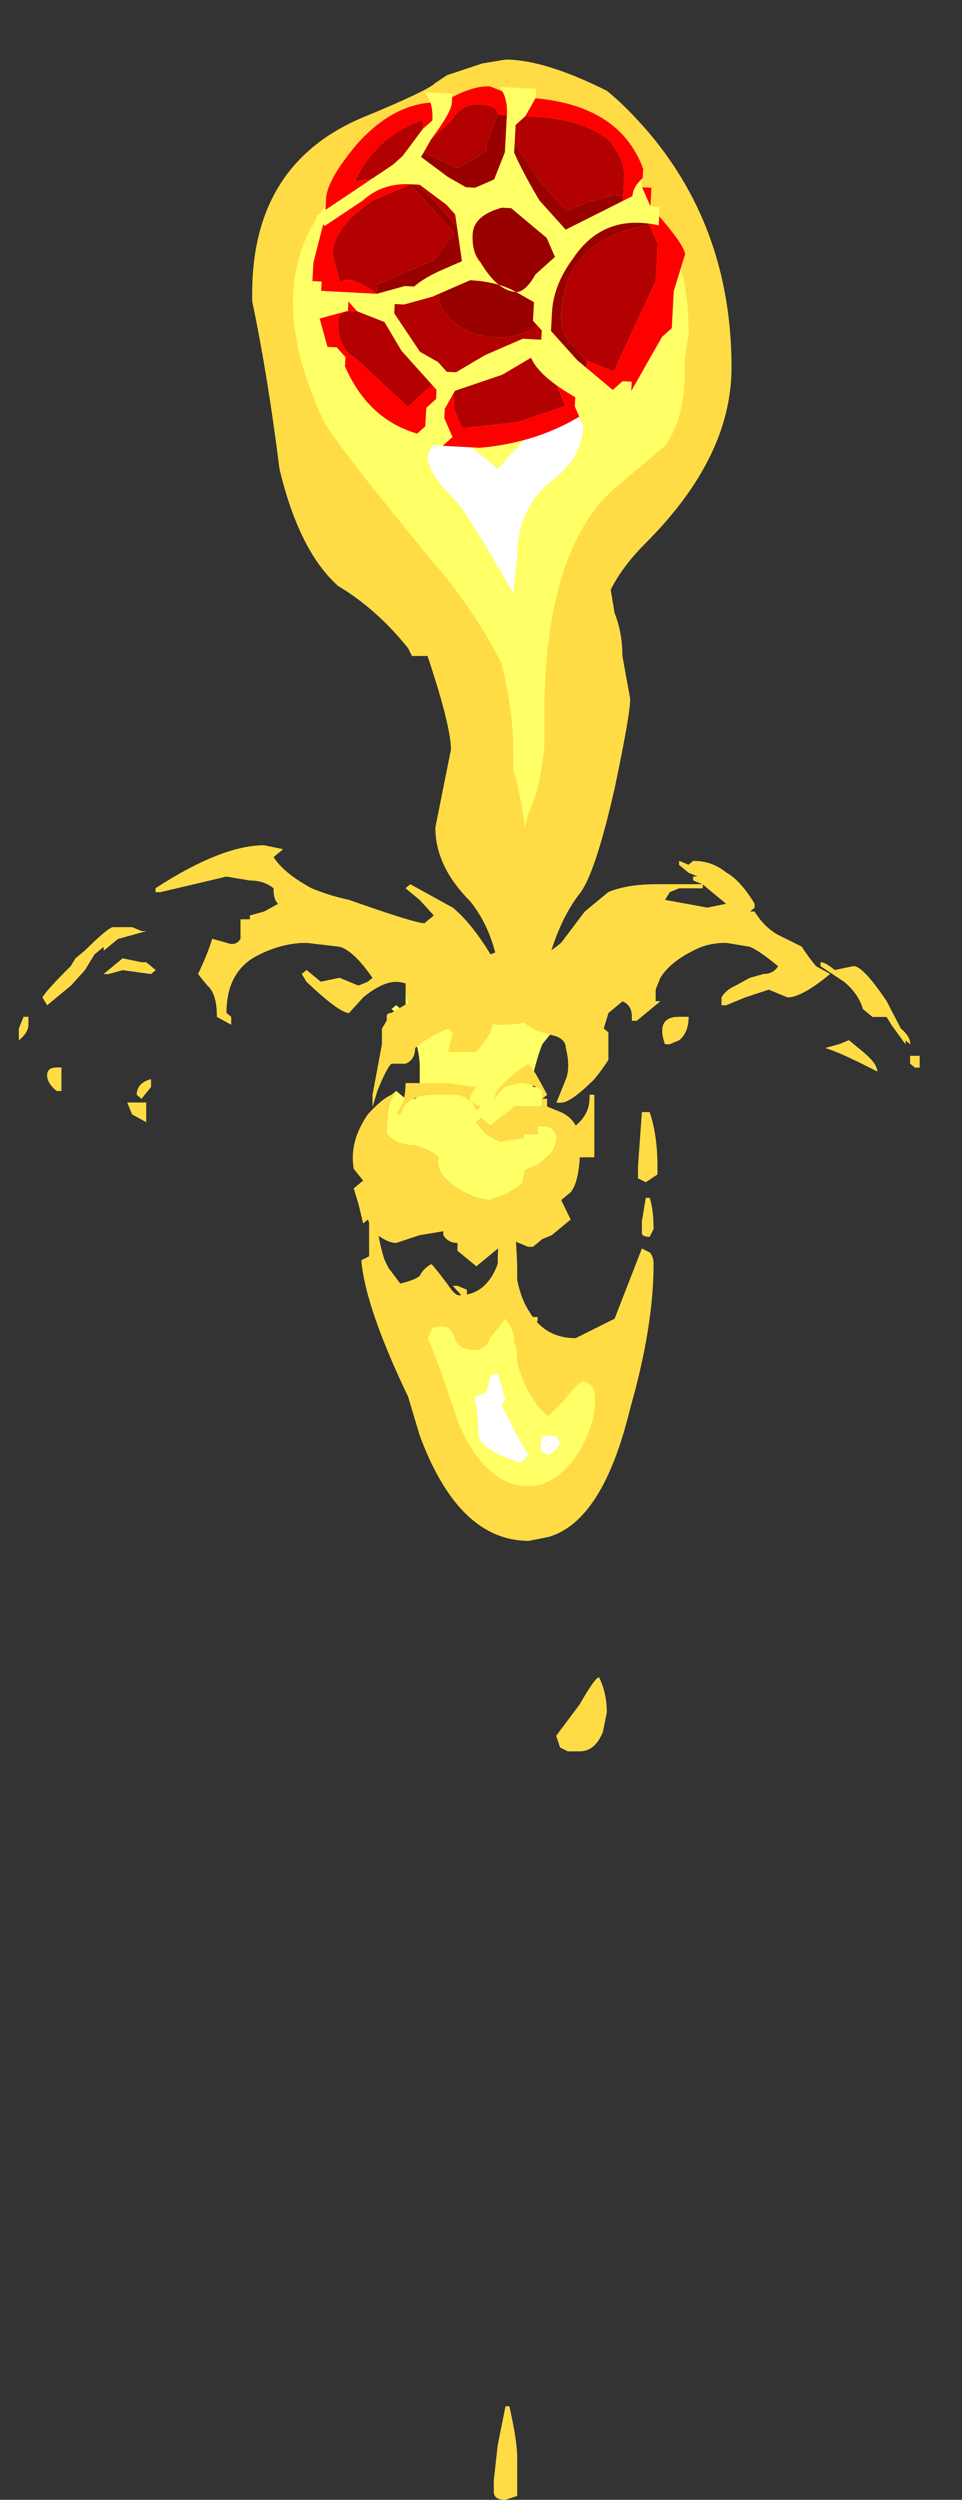 <?xml version="1.0" encoding="UTF-8" standalone="no"?>
<svg xmlns:ffdec="https://www.free-decompiler.com/flash" xmlns:xlink="http://www.w3.org/1999/xlink" ffdec:objectType="frame" height="224.45px" width="86.4px" xmlns="http://www.w3.org/2000/svg">
  <rect width="100%" height="100%" fill="#333333" stroke="none"/>
  <g transform="matrix(1.0, 0.0, 0.0, 1.0, 44.7, 24.25)">
    <use ffdec:characterId="4681" height="31.3" transform="matrix(7.0, 0.0, 0.0, 7.0, -22.05, -18.9)" width="6.15" xlink:href="#shape0"/>
    <use ffdec:characterId="4350" height="13.65" transform="matrix(-2.374, -0.127, 0.127, -2.374, 15.841, 16.89)" width="14.0" xlink:href="#sprite0"/>
    <use ffdec:characterId="4680" height="6.9" transform="matrix(-8.471, 0.0, 0.0, 7.0, 37.895, 51.65)" width="9.55" xlink:href="#shape2"/>
  </g>
  <defs>
    <g id="shape0" transform="matrix(1.0, 0.0, 0.0, 1.0, 3.15, 2.7)">
      <path d="M1.95 -1.75 Q3.0 -0.5 3.0 1.25 3.0 2.4 1.9 3.5 1.6 3.8 1.45 4.1 L1.5 4.4 Q1.6 4.65 1.6 4.95 L1.7 5.5 Q1.7 5.7 1.5 6.65 1.25 7.75 1.05 8.0 0.7 8.45 0.55 9.3 0.4 9.95 0.25 10.25 0.2 10.7 0.2 10.9 L0.15 11.0 Q0.0 10.75 0.0 10.5 L0.0 10.3 Q-0.1 10.2 -0.05 10.0 0.05 9.65 0.05 9.45 0.05 8.6 -0.35 8.1 -0.8 7.65 -0.8 7.15 L-0.6 6.15 Q-0.6 5.85 -0.9 4.95 L-1.1 4.95 -1.15 4.85 Q-1.55 4.35 -2.05 4.05 -2.55 3.6 -2.8 2.55 -2.95 1.35 -3.15 0.4 L-3.15 0.3 Q-3.15 -1.35 -1.75 -1.95 -0.9 -2.3 -0.8 -2.4 L-0.65 -2.5 -0.2 -2.65 0.1 -2.7 Q0.6 -2.7 1.4 -2.3 1.65 -2.1 1.95 -1.75 M1.95 10.8 Q2.05 11.1 2.05 11.5 L2.05 11.6 1.9 11.7 1.8 11.65 1.8 11.5 1.85 10.8 1.95 10.8 M1.85 12.2 L1.9 11.9 1.95 11.9 Q2.0 12.05 2.0 12.3 L1.95 12.4 Q1.85 12.4 1.85 12.35 L1.85 12.2 M0.1 11.2 Q0.2 11.45 0.15 11.8 0.25 12.4 0.25 12.85 L0.25 12.95 Q0.3 13.2 0.4 13.35 0.6 13.7 1.0 13.7 L1.5 13.45 1.85 12.55 1.95 12.6 Q2.0 12.65 2.0 12.75 2.0 13.55 1.7 14.6 1.35 16.05 0.65 16.25 L0.4 16.3 Q-0.5 16.3 -1.0 14.95 L-1.15 14.45 Q-1.7 13.3 -1.75 12.7 L-1.65 12.65 -1.65 12.2 Q-1.65 11.95 -1.5 11.9 L-1.55 11.95 -1.55 12.1 Q-1.55 12.4 -1.45 12.7 L-1.4 12.8 -1.25 13.0 Q-1.05 12.95 -1.0 12.9 -0.95 12.8 -0.85 12.75 -0.8 12.8 -0.65 13.0 -0.55 13.15 -0.5 13.15 -0.15 13.15 0.0 12.75 0.0 12.45 0.05 12.05 0.05 11.3 0.1 11.2 M1.05 18.4 Q1.25 18.05 1.3 18.05 1.4 18.25 1.4 18.5 L1.35 18.75 Q1.25 19.0 1.05 19.0 L0.9 19.0 0.8 18.95 0.75 18.8 1.05 18.4 M0.1 27.4 L0.15 27.4 Q0.25 27.85 0.25 28.05 L0.25 28.55 0.1 28.6 Q-0.05 28.6 -0.05 28.5 L-0.05 28.35 0.0 27.9 0.1 27.4" fill="#ffdc45" fill-rule="evenodd" stroke="none"/>
      <path d="M0.5 2.0 Q0.75 1.7 0.95 1.7 1.1 1.7 1.1 1.95 1.1 2.4 0.7 2.7 0.25 3.05 0.25 3.7 L0.2 4.15 Q-0.4 3.1 -0.55 2.95 -0.9 2.6 -0.9 2.4 -0.85 2.15 -0.6 2.15 -0.45 2.15 0.0 2.55 L0.5 2.0 M0.05 14.55 L0.15 14.75 Q0.3 15.05 0.4 15.2 L0.3 15.3 Q-0.2 15.15 -0.25 14.95 -0.25 14.65 -0.3 14.45 L-0.15 14.4 -0.1 14.2 Q-0.05 14.15 0.0 14.15 0.05 14.3 0.1 14.5 L0.05 14.55 M0.55 15.15 Q0.55 15.25 0.55 15.1 0.55 14.95 0.6 14.95 L0.75 14.95 0.8 15.05 Q0.75 15.15 0.65 15.2 L0.55 15.15" fill="#ffffff" fill-rule="evenodd" stroke="none"/>
      <path d="M2.1 -0.6 Q2.45 -0.05 2.45 0.8 L2.4 1.15 2.4 1.3 Q2.4 1.9 2.15 2.25 L1.5 2.8 Q0.65 3.55 0.6 5.5 L0.6 6.1 Q0.55 6.65 0.4 6.95 L0.35 7.15 Q0.3 6.75 0.2 6.4 L0.2 6.2 Q0.2 5.65 0.05 5.05 -0.25 4.45 -0.7 3.9 -2.15 2.15 -2.25 1.9 -3.15 -0.05 -1.9 -1.15 -1.05 -1.9 -0.05 -1.9 0.75 -1.9 1.3 -1.55 1.8 -1.2 2.1 -0.6 M0.5 2.0 L0.0 2.55 Q-0.45 2.15 -0.6 2.15 -0.85 2.15 -0.9 2.4 -0.9 2.6 -0.55 2.95 -0.4 3.1 0.2 4.15 L0.25 3.7 Q0.25 3.05 0.7 2.7 1.1 2.4 1.1 1.95 1.1 1.7 0.95 1.7 0.75 1.7 0.5 2.0 M0.25 14.0 Q0.25 14.05 0.35 14.3 0.5 14.6 0.65 14.7 L0.85 14.5 Q1.0 14.3 1.1 14.25 L1.2 14.3 Q1.25 14.35 1.25 14.5 1.25 14.8 1.05 15.15 0.75 15.6 0.4 15.6 -0.15 15.6 -0.5 14.8 -0.8 13.9 -0.9 13.7 L-0.85 13.6 Q-0.85 13.55 -0.7 13.55 -0.6 13.55 -0.55 13.7 -0.5 13.85 -0.3 13.85 -0.15 13.85 -0.1 13.7 L0.1 13.45 Q0.25 13.65 0.25 14.0 M0.0 10.95 L0.1 10.85 0.15 11.0 Q0.2 11.15 0.15 11.2 L0.05 11.1 0.0 10.95 M0.55 15.15 L0.65 15.2 Q0.75 15.15 0.8 15.05 L0.75 14.95 0.6 14.95 Q0.55 14.95 0.55 15.1 0.55 15.25 0.55 15.15 M0.05 14.55 L0.1 14.5 Q0.05 14.3 0.0 14.15 -0.05 14.15 -0.1 14.2 L-0.15 14.4 -0.3 14.45 Q-0.25 14.65 -0.25 14.95 -0.2 15.15 0.3 15.3 L0.4 15.2 Q0.3 15.05 0.15 14.75 L0.05 14.55" fill="#ffff66" fill-rule="evenodd" stroke="none"/>
    </g>
    <g id="sprite0" transform="matrix(1.0, 0.0, 0.0, 1.0, 7.0, 13.65)">
      <use ffdec:characterId="4349" height="1.95" transform="matrix(7.0, 0.0, 0.0, 7.0, -7.0, -13.65)" width="2.0" xlink:href="#shape1"/>
    </g>
    <g id="shape1" transform="matrix(1.0, 0.0, 0.0, 1.0, 1.0, 1.95)">
      <path d="M-0.4 -1.45 L-0.35 -1.6 -0.4 -1.7 -0.15 -1.8 0.15 -1.85 0.2 -1.75 Q0.2 -1.65 0.25 -1.6 L0.3 -1.6 0.45 -1.75 0.75 -1.5 Q0.85 -1.45 0.85 -1.3 0.85 -1.25 0.75 -1.25 L0.65 -1.2 0.65 -1.15 Q0.8 -1.05 0.85 -1.1 L0.9 -0.95 Q0.9 -0.8 0.7 -0.65 L0.5 -0.55 0.55 -0.5 0.8 -0.55 Q0.7 -0.3 0.45 -0.2 L0.45 -0.3 0.4 -0.3 0.3 -0.2 Q0.25 -0.1 0.15 -0.1 0.05 -0.1 0.05 -0.15 L0.1 -0.3 0.1 -0.35 0.25 -0.45 0.5 -0.35 0.5 -0.4 0.25 -0.6 Q0.0 -0.55 0.0 -0.4 L0.0 -0.3 -0.1 -0.5 -0.35 -0.8 -0.6 -0.65 -0.3 -0.8 Q-0.15 -0.6 0.0 -0.6 0.15 -0.6 0.25 -0.75 L0.35 -0.65 Q0.45 -0.55 0.5 -0.55 L0.25 -0.8 0.35 -0.95 0.65 -1.1 0.65 -1.15 0.55 -1.15 0.35 -1.05 0.3 -1.2 Q0.2 -1.35 0.0 -1.35 -0.15 -1.35 -0.25 -1.25 L-0.3 -1.3 -0.4 -1.45 M-0.05 -0.2 L-0.1 -0.15 -0.15 -0.15 Q-0.4 -0.15 -0.55 -0.25 -0.65 -0.35 -0.65 -0.45 L-0.65 -0.55 -0.6 -0.55 -0.45 -0.6 -0.35 -0.65 -0.2 -0.5 -0.05 -0.3 -0.05 -0.2 M-0.8 -0.7 L-0.85 -0.8 -0.85 -1.0 -0.65 -1.5 -0.5 -1.45 -0.4 -1.35 Q-0.35 -1.3 -0.35 -1.2 -0.35 -0.8 -0.8 -0.7" fill="#b30000" fill-rule="evenodd" stroke="none"/>
      <path d="M0.05 -0.15 L0.0 -0.15 0.0 -0.2 -0.05 -0.15 -0.05 -0.2 -0.05 -0.3 -0.2 -0.5 -0.35 -0.65 -0.45 -0.6 -0.6 -0.55 -0.65 -0.55 -0.65 -0.6 -0.6 -0.65 -0.75 -0.65 -0.8 -0.7 Q-0.35 -0.8 -0.35 -1.2 -0.35 -1.3 -0.4 -1.35 L-0.5 -1.45 -0.5 -1.5 -0.4 -1.45 -0.3 -1.3 -0.25 -1.25 Q-0.15 -1.35 0.0 -1.35 0.2 -1.35 0.3 -1.2 L0.35 -1.05 0.55 -1.15 0.65 -1.15 0.65 -1.1 0.35 -0.95 0.25 -0.8 0.5 -0.55 Q0.45 -0.55 0.35 -0.65 L0.25 -0.75 Q0.15 -0.6 0.0 -0.6 -0.15 -0.6 -0.3 -0.8 L-0.6 -0.65 -0.35 -0.8 -0.1 -0.5 0.0 -0.3 0.0 -0.4 Q0.0 -0.55 0.25 -0.6 L0.5 -0.4 0.5 -0.35 0.25 -0.45 0.1 -0.35 0.1 -0.3 0.05 -0.15" fill="#990000" fill-rule="evenodd" stroke="none"/>
      <path d="M0.05 -1.95 L0.25 -1.95 0.35 -1.9 Q0.65 -1.85 0.8 -1.55 L0.8 -1.5 0.85 -1.45 0.9 -1.45 1.0 -1.15 1.0 -1.0 0.95 -0.75 0.95 -0.65 Q0.95 -0.55 0.8 -0.35 0.6 -0.1 0.35 -0.1 0.2 0.0 0.1 0.0 L-0.05 -0.05 -0.1 -0.05 Q-0.6 -0.05 -0.75 -0.4 L-0.75 -0.5 -0.8 -0.5 -0.8 -0.6 Q-1.0 -0.8 -1.0 -0.85 L-0.95 -1.05 -0.95 -1.25 -0.9 -1.3 -0.75 -1.6 -0.55 -1.7 Q-0.3 -1.9 0.05 -1.95 M0.05 -0.15 Q0.05 -0.1 0.15 -0.1 0.25 -0.1 0.3 -0.2 L0.4 -0.3 0.45 -0.3 0.45 -0.2 Q0.7 -0.3 0.8 -0.55 L0.55 -0.5 0.5 -0.55 0.7 -0.65 Q0.9 -0.8 0.9 -0.95 L0.85 -1.1 Q0.8 -1.05 0.65 -1.15 L0.65 -1.2 0.75 -1.25 Q0.85 -1.25 0.85 -1.3 0.85 -1.45 0.75 -1.5 L0.45 -1.75 0.3 -1.6 0.25 -1.6 Q0.2 -1.65 0.2 -1.75 L0.15 -1.85 -0.15 -1.8 -0.4 -1.7 -0.35 -1.6 -0.4 -1.45 -0.5 -1.5 -0.5 -1.45 -0.65 -1.5 -0.85 -1.0 -0.85 -0.8 -0.8 -0.7 -0.75 -0.65 -0.6 -0.65 -0.65 -0.6 -0.65 -0.55 -0.65 -0.45 Q-0.65 -0.35 -0.55 -0.25 -0.4 -0.15 -0.15 -0.15 L-0.1 -0.15 -0.05 -0.2 -0.05 -0.15 0.0 -0.2 0.0 -0.15 0.05 -0.15" fill="#ff0000" fill-rule="evenodd" stroke="none"/>
      <path d="M0.2 -1.9 L0.25 -1.95 0.3 -1.95 0.35 -1.9 0.4 -1.9 0.35 -1.85 Q0.35 -1.8 0.35 -1.75 L0.3 -1.7 0.3 -1.65 0.5 -1.45 0.6 -1.3 0.75 -1.25 0.8 -1.2 0.8 -1.25 0.95 -1.3 1.0 -1.25 1.0 -1.1 0.95 -1.1 0.95 -1.15 0.65 -1.15 0.5 -1.1 0.45 -1.1 Q0.4 -1.05 0.3 -1.0 L0.2 -0.95 0.25 -0.7 0.3 -0.65 0.45 -0.55 0.5 -0.55 Q0.65 -0.55 0.75 -0.65 L0.95 -0.8 1.0 -0.75 0.6 -0.45 0.55 -0.4 0.45 -0.25 0.4 -0.2 Q0.4 -0.1 0.45 -0.05 L0.3 -0.05 0.3 -0.1 Q0.3 -0.15 0.4 -0.3 L0.45 -0.4 0.3 -0.5 0.2 -0.55 0.15 -0.55 0.05 -0.5 0.0 -0.35 0.0 -0.15 Q0.0 -0.05 0.05 0.0 L-0.15 0.0 -0.15 -0.05 -0.1 -0.15 -0.05 -0.2 -0.05 -0.35 Q-0.1 -0.45 -0.2 -0.6 L-0.35 -0.75 -0.7 -0.55 Q-0.7 -0.5 -0.75 -0.45 L-0.75 -0.5 -0.8 -0.6 -0.85 -0.6 -0.85 -0.7 Q-0.55 -0.65 -0.4 -0.9 -0.3 -1.05 -0.3 -1.2 L-0.3 -1.3 -0.45 -1.45 -0.65 -1.6 -0.7 -1.55 -0.75 -1.55 -0.75 -1.6 -0.7 -1.65 -0.6 -1.7 -0.6 -1.75 -0.55 -1.75 -0.5 -1.8 -0.45 -1.7 -0.45 -1.65 Q-0.25 -1.55 -0.2 -1.45 L-0.05 -1.55 0.2 -1.65 0.25 -1.75 0.25 -1.8 0.2 -1.9 M0.2 -1.55 L0.05 -1.45 -0.15 -1.35 -0.25 -1.35 -0.25 -1.3 -0.2 -1.25 -0.2 -1.15 -0.1 -1.1 Q0.0 -1.05 0.15 -1.05 L0.35 -1.15 0.5 -1.2 0.55 -1.2 0.55 -1.25 0.4 -1.45 0.3 -1.5 0.25 -1.55 0.2 -1.55 M0.15 -0.8 Q0.15 -0.9 0.1 -0.95 0.0 -1.1 -0.1 -1.1 -0.15 -1.1 -0.2 -1.0 L-0.3 -0.9 -0.25 -0.8 -0.05 -0.65 0.0 -0.65 Q0.15 -0.7 0.15 -0.8" fill="#ffff66" fill-rule="evenodd" stroke="none"/>
    </g>
    <g id="shape2" transform="matrix(1.0, 0.0, 0.0, 1.0, 4.55, -5.45)">
      <path d="M0.9 7.35 Q0.85 7.55 0.75 7.6 L0.6 7.45 0.85 7.1 0.9 7.15 0.9 7.35 M0.05 7.65 Q0.1 7.75 -0.15 7.75 -0.4 7.75 -0.4 7.65 L-0.4 7.6 -0.3 7.45 0.05 7.65 M-0.55 8.7 L-0.55 8.8 -0.25 8.8 0.0 9.05 0.1 8.95 0.15 9.0 0.05 9.15 -0.1 9.25 -0.35 9.2 -0.35 9.15 -0.5 9.15 -0.5 9.05 -0.6 9.05 Q-0.7 9.1 -0.7 9.2 -0.7 9.35 -0.6 9.45 L-0.5 9.55 -0.4 9.6 Q-0.35 9.6 -0.35 9.75 -0.35 9.8 -0.2 9.9 L0.0 10.0 Q0.15 10.0 0.35 9.85 0.6 9.65 0.55 9.45 0.65 9.35 0.8 9.3 1.0 9.3 1.1 9.15 1.1 8.8 1.05 8.7 L1.0 8.6 1.05 8.65 Q1.15 8.7 1.3 8.9 1.5 9.25 1.45 9.6 L1.35 9.75 1.45 9.85 1.4 10.05 1.35 10.3 1.3 10.25 1.25 10.4 Q1.1 10.55 1.0 10.55 L0.75 10.45 0.5 10.4 0.5 10.45 Q0.45 10.55 0.35 10.55 L0.35 10.65 0.15 10.85 -0.2 10.5 -0.4 10.6 -0.45 10.6 -0.55 10.5 -0.65 10.45 -0.85 10.25 -0.75 10.0 -0.85 9.9 Q-0.95 9.75 -0.95 9.3 -0.95 8.95 -0.7 8.85 L-0.6 8.8 -0.6 8.7 -0.55 8.7 M0.15 11.25 Q0.15 11.5 0.15 11.55 L0.05 11.55 0.0 11.5 0.0 11.35 0.1 11.25 0.15 11.25 M0.35 11.1 L0.4 11.1 0.25 11.3 0.25 11.15 0.35 11.1 M-0.55 11.7 L-0.45 11.65 -0.45 11.7 -0.5 11.8 -0.55 11.8 -0.55 11.7 M-0.5 11.55 L-0.5 11.5 -0.45 11.5 Q-0.35 11.5 -0.25 11.75 -0.25 11.9 -0.3 11.9 L-0.35 11.9 -0.4 11.65 -0.5 11.55 M-0.4 12.3 L-0.4 12.35 -0.5 12.2 -0.45 12.15 Q-0.4 12.2 -0.4 12.3" fill="#ffdc45" fill-rule="evenodd" stroke="none"/>
      <path d="M0.9 7.35 L0.9 7.6 1.0 7.5 1.05 7.55 0.9 7.7 0.85 7.8 Q0.75 8.05 0.75 8.3 L0.75 8.65 0.8 8.7 0.9 8.7 1.0 8.6 1.05 8.7 Q1.1 8.8 1.1 9.15 1.0 9.3 0.8 9.3 0.65 9.35 0.55 9.45 0.6 9.65 0.35 9.85 0.15 10.0 0.0 10.0 L-0.2 9.9 Q-0.35 9.8 -0.35 9.75 -0.35 9.6 -0.4 9.6 L-0.5 9.55 -0.6 9.45 Q-0.7 9.35 -0.7 9.2 -0.7 9.1 -0.6 9.05 L-0.5 9.05 -0.5 9.15 -0.35 9.15 -0.35 9.2 -0.1 9.25 0.05 9.15 0.15 9.0 0.1 8.95 0.0 9.05 -0.25 8.8 -0.55 8.8 -0.55 8.7 -0.55 8.6 -0.5 8.55 -0.45 8.55 -0.45 8.4 Q-0.5 8.15 -0.55 8.0 L-0.65 7.85 -0.4 7.6 -0.4 7.65 Q-0.4 7.75 -0.15 7.75 0.1 7.75 0.05 7.65 L0.6 7.45 0.75 7.6 Q0.85 7.55 0.9 7.35" fill="#ffff66" fill-rule="evenodd" stroke="none"/>
      <path d="M1.9 6.0 Q2.2 5.8 2.3 5.6 L2.2 5.5 2.4 5.45 Q2.85 5.45 3.55 6.0 L3.55 6.05 3.5 6.05 2.8 5.85 2.55 5.9 Q2.4 5.9 2.3 6.0 2.3 6.15 2.25 6.2 L2.4 6.3 2.55 6.35 2.55 6.4 2.65 6.4 2.65 6.65 Q2.7 6.75 2.8 6.7 L2.95 6.65 Q3.0 6.85 3.1 7.1 L3.0 7.25 Q2.9 7.35 2.9 7.65 L2.75 7.75 2.75 7.65 2.8 7.6 Q2.8 7.05 2.45 6.85 2.2 6.7 1.95 6.7 L1.6 6.75 Q1.45 6.8 1.25 7.15 L1.3 7.2 1.4 7.25 1.6 7.15 1.8 7.2 1.95 7.05 2.0 7.1 1.95 7.2 Q1.6 7.6 1.5 7.6 L1.35 7.4 Q1.15 7.2 1.0 7.2 0.9 7.2 0.75 7.3 L0.7 7.3 0.7 7.35 1.05 7.6 Q1.1 7.6 1.1 7.65 L1.1 7.7 1.15 7.8 1.15 8.0 1.25 8.65 1.25 8.8 1.2 8.6 Q1.1 8.3 1.05 8.25 L0.9 8.25 Q0.8 8.2 0.8 8.05 0.65 7.9 0.45 7.8 L0.4 7.85 0.45 8.1 0.15 8.1 0.05 7.95 0.0 7.85 -0.05 7.65 -0.25 7.5 -0.3 7.65 Q-0.4 7.8 -0.55 7.85 L-0.7 7.9 Q-0.8 7.95 -0.8 8.05 -0.85 8.3 -0.8 8.45 L-0.7 8.75 -0.75 8.75 Q-0.85 8.75 -1.1 8.45 -1.2 8.3 -1.25 8.2 L-1.25 7.85 -1.2 7.8 -1.25 7.6 -1.4 7.45 Q-1.5 7.5 -1.5 7.65 L-1.5 7.7 -1.55 7.7 -1.8 7.45 -1.75 7.45 -1.75 7.3 -1.8 7.15 Q-1.9 6.95 -2.15 6.8 -2.3 6.7 -2.5 6.7 L-2.75 6.75 Q-2.85 6.8 -3.05 7.0 -3.0 7.1 -2.9 7.1 L-2.75 7.15 -2.6 7.25 Q-2.5 7.3 -2.45 7.4 L-2.45 7.5 -2.5 7.5 -2.7 7.4 -2.95 7.3 -3.15 7.4 Q-3.3 7.4 -3.6 7.1 L-3.45 7.0 Q-3.35 6.85 -3.3 6.75 L-3.05 6.6 Q-2.9 6.5 -2.8 6.3 L-2.75 6.3 -2.8 6.25 -2.8 6.2 Q-2.65 5.9 -2.5 5.8 -2.35 5.65 -2.15 5.65 L-2.1 5.7 -2.0 5.65 -2.0 5.7 -2.1 5.8 -2.2 5.85 -2.15 5.85 -2.15 5.9 -2.25 5.95 -1.75 5.95 Q-1.45 5.95 -1.25 6.05 L-1.0 6.3 -0.75 6.7 Q-0.6 6.85 -0.5 6.9 L-0.35 6.85 -0.3 6.85 -0.3 6.8 -0.1 6.8 0.0 6.85 Q0.2 6.45 0.4 6.25 L0.85 5.95 0.9 6.0 0.75 6.15 0.6 6.35 0.7 6.45 Q0.8 6.45 1.5 6.15 1.7 6.1 1.9 6.0 M0.15 6.35 L0.15 6.35 M0.45 8.5 L0.9 8.5 Q0.9 8.7 0.95 8.8 L1.0 8.9 0.95 8.9 Q0.9 8.65 0.6 8.65 L0.35 8.65 Q0.2 8.7 0.15 8.85 L0.1 8.8 0.2 8.75 Q0.25 8.7 0.15 8.55 L0.45 8.5 M4.0 6.7 L3.95 6.65 3.65 6.55 3.7 6.55 3.8 6.5 4.0 6.5 Q4.05 6.5 4.3 6.8 L4.4 6.9 4.45 7.0 Q4.7 7.3 4.75 7.4 L4.7 7.5 4.45 7.25 4.3 7.05 4.2 6.85 4.1 6.75 4.1 6.8 4.0 6.7 M3.9 6.9 L4.1 7.1 Q4.15 7.1 4.05 7.1 L3.9 7.05 3.6 7.1 3.55 7.05 3.65 6.95 3.7 6.95 3.9 6.9 M3.6 8.45 Q3.75 8.5 3.75 8.65 L3.7 8.7 3.6 8.55 3.6 8.45 M4.9 7.75 L4.9 7.65 4.95 7.65 5.0 7.8 5.0 7.95 Q4.9 7.85 4.9 7.75 M4.55 8.3 L4.6 8.3 Q4.7 8.3 4.7 8.4 4.7 8.5 4.6 8.6 L4.55 8.6 4.55 8.3 M3.85 8.75 L3.8 8.9 3.65 9.0 3.65 8.75 3.85 8.75 M-4.35 7.8 L-4.2 7.45 Q-3.95 7.0 -3.85 7.0 L-3.65 7.05 Q-3.55 6.95 -3.5 6.95 L-3.5 7.0 -3.75 7.2 Q-3.9 7.35 -3.95 7.55 L-4.05 7.65 -4.2 7.65 -4.25 7.75 -4.4 8.0 -4.4 7.95 -4.45 8.0 Q-4.45 7.9 -4.35 7.8 M-4.45 8.15 L-4.45 8.25 -4.5 8.3 -4.55 8.3 -4.55 8.15 -4.45 8.15 M-3.7 8.0 L-3.55 8.05 Q-3.7 8.1 -4.1 8.35 -4.1 8.25 -3.95 8.1 L-3.8 7.95 -3.7 8.0 M-2.25 5.95 L-2.5 6.2 -2.3 6.25 -1.85 6.15 -1.9 6.05 -2.0 6.0 -2.25 6.0 -2.25 5.95 M-1.85 8.0 L-1.9 8.0 -2.0 7.95 Q-2.1 7.85 -2.1 7.65 L-2.0 7.65 Q-1.75 7.65 -1.85 8.0 M-0.15 8.55 L-0.3 8.5 Q-0.45 8.5 -0.55 8.6 L-0.55 8.7 -0.6 8.65 Q-0.45 8.3 -0.4 8.25 -0.1 8.5 -0.05 8.65 L-0.05 8.7 Q-0.1 8.6 -0.15 8.55 M-1.05 8.7 Q-1.05 8.9 -0.9 9.05 L-0.8 9.15 Q-0.9 9.25 -0.9 9.45 L-1.1 9.45 -1.1 8.65 -1.05 8.65 -1.05 8.7" fill="#ffff66" fill-rule="evenodd" stroke="none"/>
      <path d="M1.9 6.0 Q2.2 5.8 2.3 5.6 L2.2 5.5 2.4 5.45 Q2.85 5.45 3.55 6.0 L3.55 6.05 3.5 6.05 2.8 5.85 2.55 5.9 Q2.4 5.9 2.3 6.0 2.3 6.15 2.25 6.2 L2.4 6.3 2.55 6.35 2.55 6.4 2.65 6.4 2.65 6.65 Q2.7 6.75 2.8 6.7 L2.95 6.65 Q3.0 6.85 3.1 7.1 L3.0 7.25 Q2.9 7.35 2.9 7.65 L2.75 7.75 2.75 7.65 2.8 7.6 Q2.8 7.05 2.45 6.85 2.2 6.7 1.95 6.7 L1.6 6.75 Q1.45 6.8 1.25 7.15 L1.3 7.2 1.4 7.25 1.6 7.15 1.8 7.2 1.95 7.05 2.0 7.1 1.95 7.2 Q1.6 7.6 1.5 7.6 L1.35 7.4 Q1.15 7.2 1.0 7.2 0.9 7.2 0.75 7.3 L0.7 7.3 0.7 7.35 1.05 7.6 Q1.1 7.6 1.1 7.65 L1.1 7.7 1.15 7.8 1.15 8.0 1.25 8.65 1.25 8.8 1.2 8.6 Q1.1 8.3 1.05 8.25 L0.9 8.25 Q0.8 8.2 0.8 8.05 0.65 7.9 0.45 7.8 L0.4 7.85 0.45 8.1 0.15 8.1 0.05 7.95 0.0 7.85 -0.05 7.65 -0.25 7.5 -0.3 7.65 Q-0.4 7.8 -0.55 7.85 L-0.7 7.9 Q-0.8 7.95 -0.8 8.05 -0.85 8.3 -0.8 8.45 L-0.7 8.75 -0.75 8.75 Q-0.85 8.75 -1.1 8.45 -1.2 8.3 -1.25 8.2 L-1.25 7.85 -1.2 7.8 -1.25 7.6 -1.4 7.45 Q-1.5 7.5 -1.5 7.65 L-1.5 7.7 -1.55 7.7 -1.8 7.45 -1.75 7.45 -1.75 7.3 -1.8 7.15 Q-1.9 6.95 -2.15 6.8 -2.3 6.7 -2.5 6.7 L-2.75 6.75 Q-2.85 6.8 -3.05 7.0 -3.0 7.1 -2.9 7.1 L-2.75 7.15 -2.6 7.25 Q-2.5 7.3 -2.45 7.4 L-2.45 7.5 -2.5 7.5 -2.7 7.4 -2.95 7.3 -3.15 7.4 Q-3.3 7.4 -3.6 7.1 L-3.45 7.0 Q-3.35 6.85 -3.3 6.75 L-3.05 6.6 Q-2.9 6.5 -2.8 6.3 L-2.75 6.3 -2.8 6.25 -2.8 6.2 Q-2.65 5.9 -2.5 5.8 -2.35 5.65 -2.15 5.65 L-2.1 5.7 -2.0 5.65 -2.0 5.7 -2.1 5.8 -2.2 5.85 -2.15 5.85 -2.15 5.9 -2.25 5.95 -1.75 5.95 Q-1.45 5.95 -1.25 6.05 L-1.0 6.3 -0.75 6.7 Q-0.6 6.85 -0.5 6.9 L-0.35 6.85 -0.3 6.85 -0.3 6.8 -0.1 6.8 0.0 6.85 Q0.2 6.45 0.4 6.25 L0.85 5.95 0.9 6.0 0.75 6.15 0.6 6.35 0.7 6.45 Q0.8 6.45 1.5 6.15 1.7 6.1 1.9 6.0 M0.15 6.35 L0.15 6.35 M0.45 8.5 L0.9 8.5 Q0.9 8.7 0.95 8.8 L1.0 8.9 0.95 8.9 Q0.9 8.65 0.6 8.65 L0.35 8.65 Q0.2 8.7 0.15 8.85 L0.1 8.8 0.2 8.75 Q0.25 8.7 0.15 8.55 L0.45 8.5 M4.0 6.7 L3.95 6.65 3.65 6.55 3.7 6.55 3.8 6.5 4.0 6.5 Q4.05 6.5 4.3 6.8 L4.4 6.9 4.45 7.0 Q4.7 7.3 4.75 7.4 L4.7 7.5 4.45 7.25 4.3 7.05 4.2 6.85 4.1 6.75 4.1 6.8 4.0 6.7 M3.9 6.9 L4.1 7.1 Q4.15 7.1 4.05 7.1 L3.9 7.05 3.6 7.1 3.55 7.05 3.65 6.95 3.7 6.95 3.9 6.9 M3.6 8.45 Q3.75 8.5 3.75 8.65 L3.7 8.7 3.6 8.55 3.6 8.45 M4.9 7.65 L4.95 7.65 5.0 7.8 5.0 7.95 Q4.9 7.85 4.9 7.75 L4.9 7.65 M4.55 8.3 L4.6 8.3 Q4.7 8.3 4.7 8.4 4.7 8.5 4.6 8.6 L4.55 8.6 4.55 8.3 M3.85 8.75 L3.8 8.9 3.65 9.0 3.65 8.75 3.85 8.75 M-4.35 7.8 L-4.2 7.45 Q-3.95 7.0 -3.85 7.0 L-3.65 7.05 Q-3.55 6.95 -3.5 6.95 L-3.5 7.0 -3.75 7.2 Q-3.9 7.35 -3.95 7.55 L-4.05 7.65 -4.2 7.65 -4.25 7.75 -4.4 8.0 -4.4 7.95 -4.45 8.0 Q-4.45 7.9 -4.35 7.8 M-4.5 8.3 L-4.55 8.3 -4.55 8.15 -4.45 8.15 -4.45 8.25 -4.5 8.3 M-3.7 8.0 L-3.55 8.05 Q-3.7 8.1 -4.1 8.35 -4.1 8.25 -3.95 8.1 L-3.8 7.95 -3.7 8.0 M-2.25 5.95 L-2.5 6.2 -2.3 6.25 -1.85 6.15 -1.9 6.05 -2.0 6.0 -2.25 6.0 -2.25 5.95 M-1.85 8.0 L-1.9 8.0 -2.0 7.95 Q-2.1 7.85 -2.1 7.65 L-2.0 7.65 Q-1.75 7.65 -1.85 8.0 M-0.15 8.55 L-0.3 8.5 Q-0.45 8.5 -0.55 8.6 L-0.55 8.7 -0.6 8.65 Q-0.45 8.3 -0.4 8.25 -0.1 8.5 -0.05 8.65 L-0.05 8.7 Q-0.1 8.6 -0.15 8.55 M-1.05 8.7 Q-1.05 8.9 -0.9 9.05 L-0.8 9.15 Q-0.9 9.25 -0.9 9.45 L-1.1 9.45 -1.1 8.65 -1.05 8.65 -1.05 8.7" fill="#ffdc45" fill-rule="evenodd" stroke="none"/>
    </g>
  </defs>
</svg>
